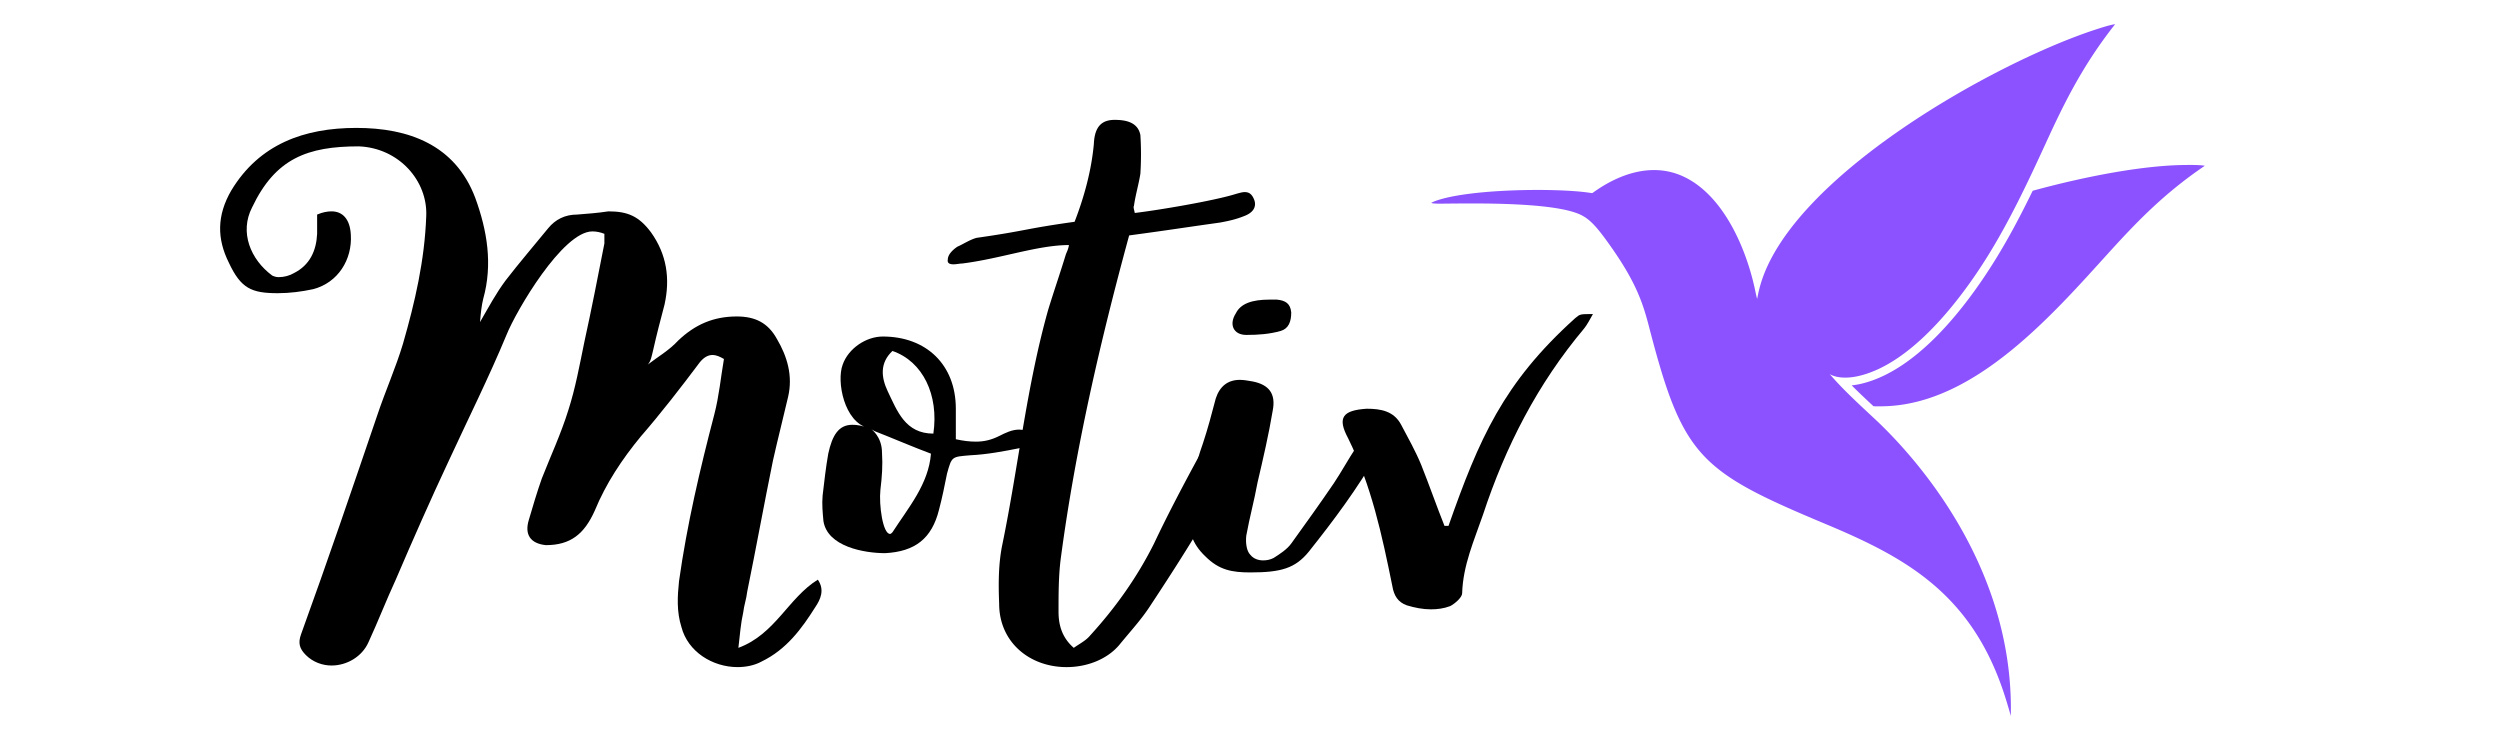 <svg xmlns="http://www.w3.org/2000/svg" xmlns:xlink="http://www.w3.org/1999/xlink" width="1000" height="300" viewBox="0 0 750 225" version="1.2"><defs><symbol overflow="visible" id="a"><path style="stroke:none" d="M155.504-12.277c.484-4.09.723-7.461 1.445-10.59.242-2.168.965-4.094 1.203-6.262 2.649-12.996 5.055-26.238 7.703-39.234 1.446-6.5 3.13-13 4.575-19.258 1.445-6.258-.243-12.035-3.371-17.332-2.649-4.817-6.5-6.742-12.036-6.742-6.98 0-12.515 2.41-17.574 7.222-2.644 2.891-6.015 4.817-9.144 7.223.96-.965 1.203-2.648 1.683-4.574.965-4.332 2.168-8.906 3.371-13.48 1.684-7.704.723-14.926-4.093-21.665-3.61-4.816-6.98-6.258-12.758-6.258-3.13.48-6.258.72-9.387.961-3.613 0-6.5 1.446-8.668 4.094-4.332 5.293-8.664 10.348-12.758 15.645-2.886 3.851-5.054 7.945-7.703 12.52.242-2.891.485-5.055.965-6.981 2.887-10.352 1.203-20.461-2.406-30.332-6.02-15.887-19.98-20.942-35.63-20.942-15.644 0-29.124 4.813-37.55 18.774-4.332 7.465-4.332 14.445-.723 21.664 3.61 7.703 6.739 9.148 14.684 9.148 3.61 0 7.223-.48 10.59-1.203 7.465-1.926 11.797-8.906 11.316-16.367-.242-4.574-2.406-6.98-5.777-6.98-1.203 0-2.648.238-4.332.96v5.778c-.242 5.054-2.168 9.386-6.984 11.797-1.204.718-2.887 1.203-4.57 1.203-.723 0-1.446-.242-1.927-.485-6.5-4.812-9.87-12.996-6.02-20.46 6.981-14.684 16.61-18.294 32.017-18.294 12.035.48 20.703 10.352 20.218 20.942-.48 13.242-3.367 25.758-6.98 38.277-2.164 7.219-5.293 14.2-7.703 21.422-7.461 21.906-14.922 43.813-22.867 65.719-.961 2.644-.481 4.332 1.445 6.258 2.164 2.164 5.055 3.129 7.703 3.129 4.574 0 9.148-2.649 11.07-6.98 2.89-6.259 5.297-12.52 8.188-18.778C57.773-44.531 63.07-56.57 68.605-68.363c5.778-12.52 12.036-25.035 17.332-37.793 2.887-7.223 16.852-31.055 25.758-31.055 1.203 0 2.407.242 3.61.723v2.89c-1.926 9.868-3.852 19.739-6.02 29.606-1.441 6.98-2.644 13.722-4.812 20.46-2.168 6.981-5.297 13.723-7.946 20.462-1.441 4.093-2.648 8.187-3.851 12.277-1.442 4.574.484 7.223 5.054 7.703 7.465 0 11.555-3.367 14.688-10.351 3.367-8.184 8.184-15.407 13.719-22.145 6.258-7.223 12.035-14.684 17.812-22.387 1.203-1.445 2.41-2.168 3.852-2.168.965 0 2.168.485 3.37 1.204-.96 5.539-1.444 11.074-2.886 16.609-4.336 16.613-8.187 32.98-10.594 50.07-.48 4.574-.722 9.149.723 13.723 1.926 7.46 9.387 12.035 16.852 12.035 2.406 0 5.054-.48 7.218-1.684 7.465-3.613 12.04-9.87 16.13-16.37 1.445-2.165 2.89-5.055.722-8.184-8.906 5.535-12.758 16.37-23.832 20.46zm0 0"/></symbol><symbol overflow="visible" id="b"><path style="stroke:none" d="M50.309-75.828c-2.407 1.203-4.57 1.687-6.98 1.687-1.927 0-3.852-.242-6.017-.722v-9.149c0-13.238-8.906-21.664-21.906-21.664-5.054 0-10.351 3.61-12.035 8.426-1.926 5.055.48 17.332 7.703 19.016-1.926-.723-3.37-.961-4.816-.961-4.09 0-6.016 3.129-7.219 8.664-.723 4.094-1.207 8.426-1.687 12.52-.239 2.644 0 5.054.242 7.702 1.203 7.7 12.277 9.625 18.535 9.625 8.906-.48 13.96-4.332 16.129-12.996.96-3.613 1.683-7.222 2.406-10.832 1.445-5.297 1.445-5.054 6.98-5.539 5.055-.238 10.11-1.203 14.926-2.164 1.926-.242 4.09-1.203 4.09-4.094-1.441-.96-2.887-1.445-4.332-1.445-2.168 0-4.094.965-6.02 1.926zM18.293-46.941c-.238.242-.48.484-.719.484-2.168 0-3.37-8.668-2.89-13.242.48-3.852.722-7.461.48-11.074 0-5.055-3.367-7.22-3.367-7.22s.238.24 1.203.723c5.535 2.165 11.07 4.57 16.848 6.739-.72 9.148-6.739 16.129-11.555 23.59zm12.277-29.61c-8.425 0-10.832-6.738-13.718-12.758-1.926-4.09-2.41-8.421 1.441-12.035 9.148 3.13 13.965 13.239 12.277 24.793zm0 0"/></symbol><symbol overflow="visible" id="c"><path style="stroke:none" d="M70.05-146.598c-.722-1.925-1.687-2.406-2.89-2.406-.722 0-1.445.238-2.406.48-6.742 2.165-24.313 5.055-30.57 5.778-.243-1.203-.485-1.688-.243-2.168.48-3.371 1.446-6.5 1.926-9.629a91.97 91.97 0 0 0 0-11.555c-.722-3.851-4.332-4.574-7.703-4.574-3.61 0-6.02 1.688-6.258 7.223-.722 7.945-2.89 15.887-5.777 23.351-15.406 2.164-14.203 2.649-29.367 4.813-1.926.48-4.094 1.926-5.778 2.648-1.445.961-2.89 2.407-2.89 3.852-.239 1.203.722 1.445 1.687 1.445.961 0 1.926-.242 2.645-.242 11.554-1.445 22.629-5.535 32.015-5.535-.238 1.441-.718 2.164-.96 2.887-1.684 5.539-3.61 11.074-5.297 16.609-6.5 23.11-8.907 46.941-13.72 70.293-1.202 5.777-1.202 11.793-.964 17.812C-6.5-13.96 2.648-6.5 13.723-6.5c6.257 0 12.273-2.406 15.886-6.738 3.13-3.852 6.5-7.465 9.149-11.555 9.867-14.926 19.254-29.852 27.441-45.738 1.203-2.406 1.926-4.813-.484-6.739-.961-.722-1.926-1.207-3.13-1.207-3.85 0-7.702 6.262-9.386 9.149-4.574 8.426-9.148 17.094-13.238 25.758-5.055 10.11-11.555 19.258-19.258 27.683-1.203 1.446-3.129 2.407-4.816 3.61-3.61-3.13-4.575-6.98-4.575-10.832 0-5.536 0-11.075.723-16.368 4.332-32.5 11.797-64.753 20.461-96.53 12.52-1.684 15.168-2.165 27.203-3.852 2.649-.48 4.813-.961 7.223-1.926 2.644-.961 3.851-2.649 3.129-4.813zm0 0"/></symbol><symbol overflow="visible" id="d"><path style="stroke:none" d="M52.234-74.625c-.48-.238-.96-.48-1.441-.48-.965 0-1.926.48-2.89.722-.723.242-1.446 1.203-1.926 1.926-2.407 3.61-4.332 7.223-6.739 10.832-4.093 6.02-8.425 12.035-12.758 18.055-1.203 1.683-3.37 3.129-5.296 4.332-.965.48-1.926.722-3.13.722-1.445 0-2.89-.48-3.85-1.683C13-41.402 12.757-44.051 13-45.977c.96-5.296 2.406-10.593 3.367-15.886 1.688-7.223 3.371-14.446 4.574-21.668.965-5.055-1.203-7.703-6.015-8.664-1.446-.243-2.649-.48-3.852-.48-3.613 0-6.02 1.925-7.222 5.534C2.648-82.566 1.445-77.992 0-73.66c-2.406 6.74-3.852 13.481-4.332 20.462-.242 5.297.96 9.629 5.055 13.48 4.09 4.094 7.941 4.813 13.48 4.813 9.149 0 13.48-1.203 17.57-6.258 7.465-9.387 14.684-19.016 20.704-29.61.722-1.203 1.683-3.128-.243-3.851zM13-106.156c3.61 0 6.98-.242 10.352-1.203 2.406-.723 3.128-2.891 3.128-5.54-.242-2.648-1.687-3.609-4.335-3.851H19.98c-5.296 0-8.668 1.203-10.109 4.094-2.168 3.37-.723 6.5 3.129 6.5zm0 0"/></symbol><symbol overflow="visible" id="e"><path style="stroke:none" d="M65.957-111.21C44.293-91.716 37.07-74.864 27.922-48.868h-1.203c-2.407-6.016-4.574-12.278-6.98-18.293-1.684-4.094-3.852-7.945-6.016-12.035-2.168-4.094-6.02-4.817-10.352-4.817-7.223.48-8.906 2.649-5.539 8.907C4.812-60.902 7.945-46.22 11.074-30.812c.48 2.89 1.684 4.816 4.332 5.777 2.406.723 4.813 1.203 7.223 1.203 1.926 0 3.851-.238 5.777-.961 1.442-.723 3.61-2.648 3.61-3.852.242-8.425 3.609-15.886 6.257-23.59 6.743-20.464 16.372-39.238 30.332-55.847.961-1.203 1.684-2.648 2.649-4.336-3.852 0-3.852 0-5.297 1.207zm0 0"/></symbol><clipPath id="f"><path d="M429.355 7.258h232.118v207.531H429.355zm0 0"/></clipPath></defs><use xlink:href="#a" x="66.01" y="206.633" style="fill:#000;fill-opacity:1"/><use xlink:href="#b" x="249.438" y="206.633" style="fill:#000;fill-opacity:1"/><use xlink:href="#c" x="306.248" y="206.633" style="fill:#000;fill-opacity:1"/><use xlink:href="#d" x="360.891" y="206.633" style="fill:#000;fill-opacity:1"/><use xlink:href="#e" x="406.628" y="206.633" style="fill:#000;fill-opacity:1"/><g clip-path="url(#f)"><path style="stroke:none;fill-rule:evenodd;fill:#8c52ff;fill-opacity:1" d="M562.703 125.93c10.8 10.136 41.567 43.097 40.54 88.855a148.85 148.85 0 0 0-2.056-6.82c-9.925-30.012-29.625-40.766-53.468-50.742-37.934-15.875-42.887-20.098-53-59.16-2.02-7.817-4.29-14.329-13.055-26.305-2.992-4.09-4.984-6.149-7.504-7.34-8.066-3.809-31.476-3.414-40.926-3.328-.328 0-3.84.094-3.804-.254.007-.027.53-.29.933-.441 9.778-3.762 36.188-4.043 46.188-2.61.39.059.758.106 1.074.153.055-.02.227-.122.344-.2.105-.066.164-.11.21-.148 7.587-5.406 17.196-8.774 26.25-4.899 12.45 5.34 19.485 21.825 22.13 34.457.234 1.118.46 2.149.574 2.497.082-.114.297-1.907 1.14-4.696 9.801-32.152 69.438-65.863 100.055-75.969 1.68-.55 4.012-1.32 5.758-1.652.176-.035.43-.074.437-.047-9.793 12.407-15.414 23.942-20.785 35.68-5.511 12.02-10.953 23.488-17.586 34.125-8.218 13.176-22.46 31.605-37.965 35.566-6.41 1.645-9.273-.433-9.273-.433 4.133 4.816 9.066 9.281 13.79 13.71zm47.102-68.7c17.086-4.66 33.773-7.617 45.55-7.73 1.684-.02 4-.047 5.676.16.157.016.407.055.399.082-12.364 8.375-20.711 17.156-28.907 26.184-16.738 18.465-39.617 44.656-66.28 45.914-1.372.062-3.29.11-4.212.02-2.207-2.055-4.414-4.13-6.527-6.25a23.52 23.52 0 0 0 3.746-.704c16.32-4.375 30.582-22.879 39.234-36.812 4.133-6.656 7.805-13.637 11.32-20.864"/></g></svg>
